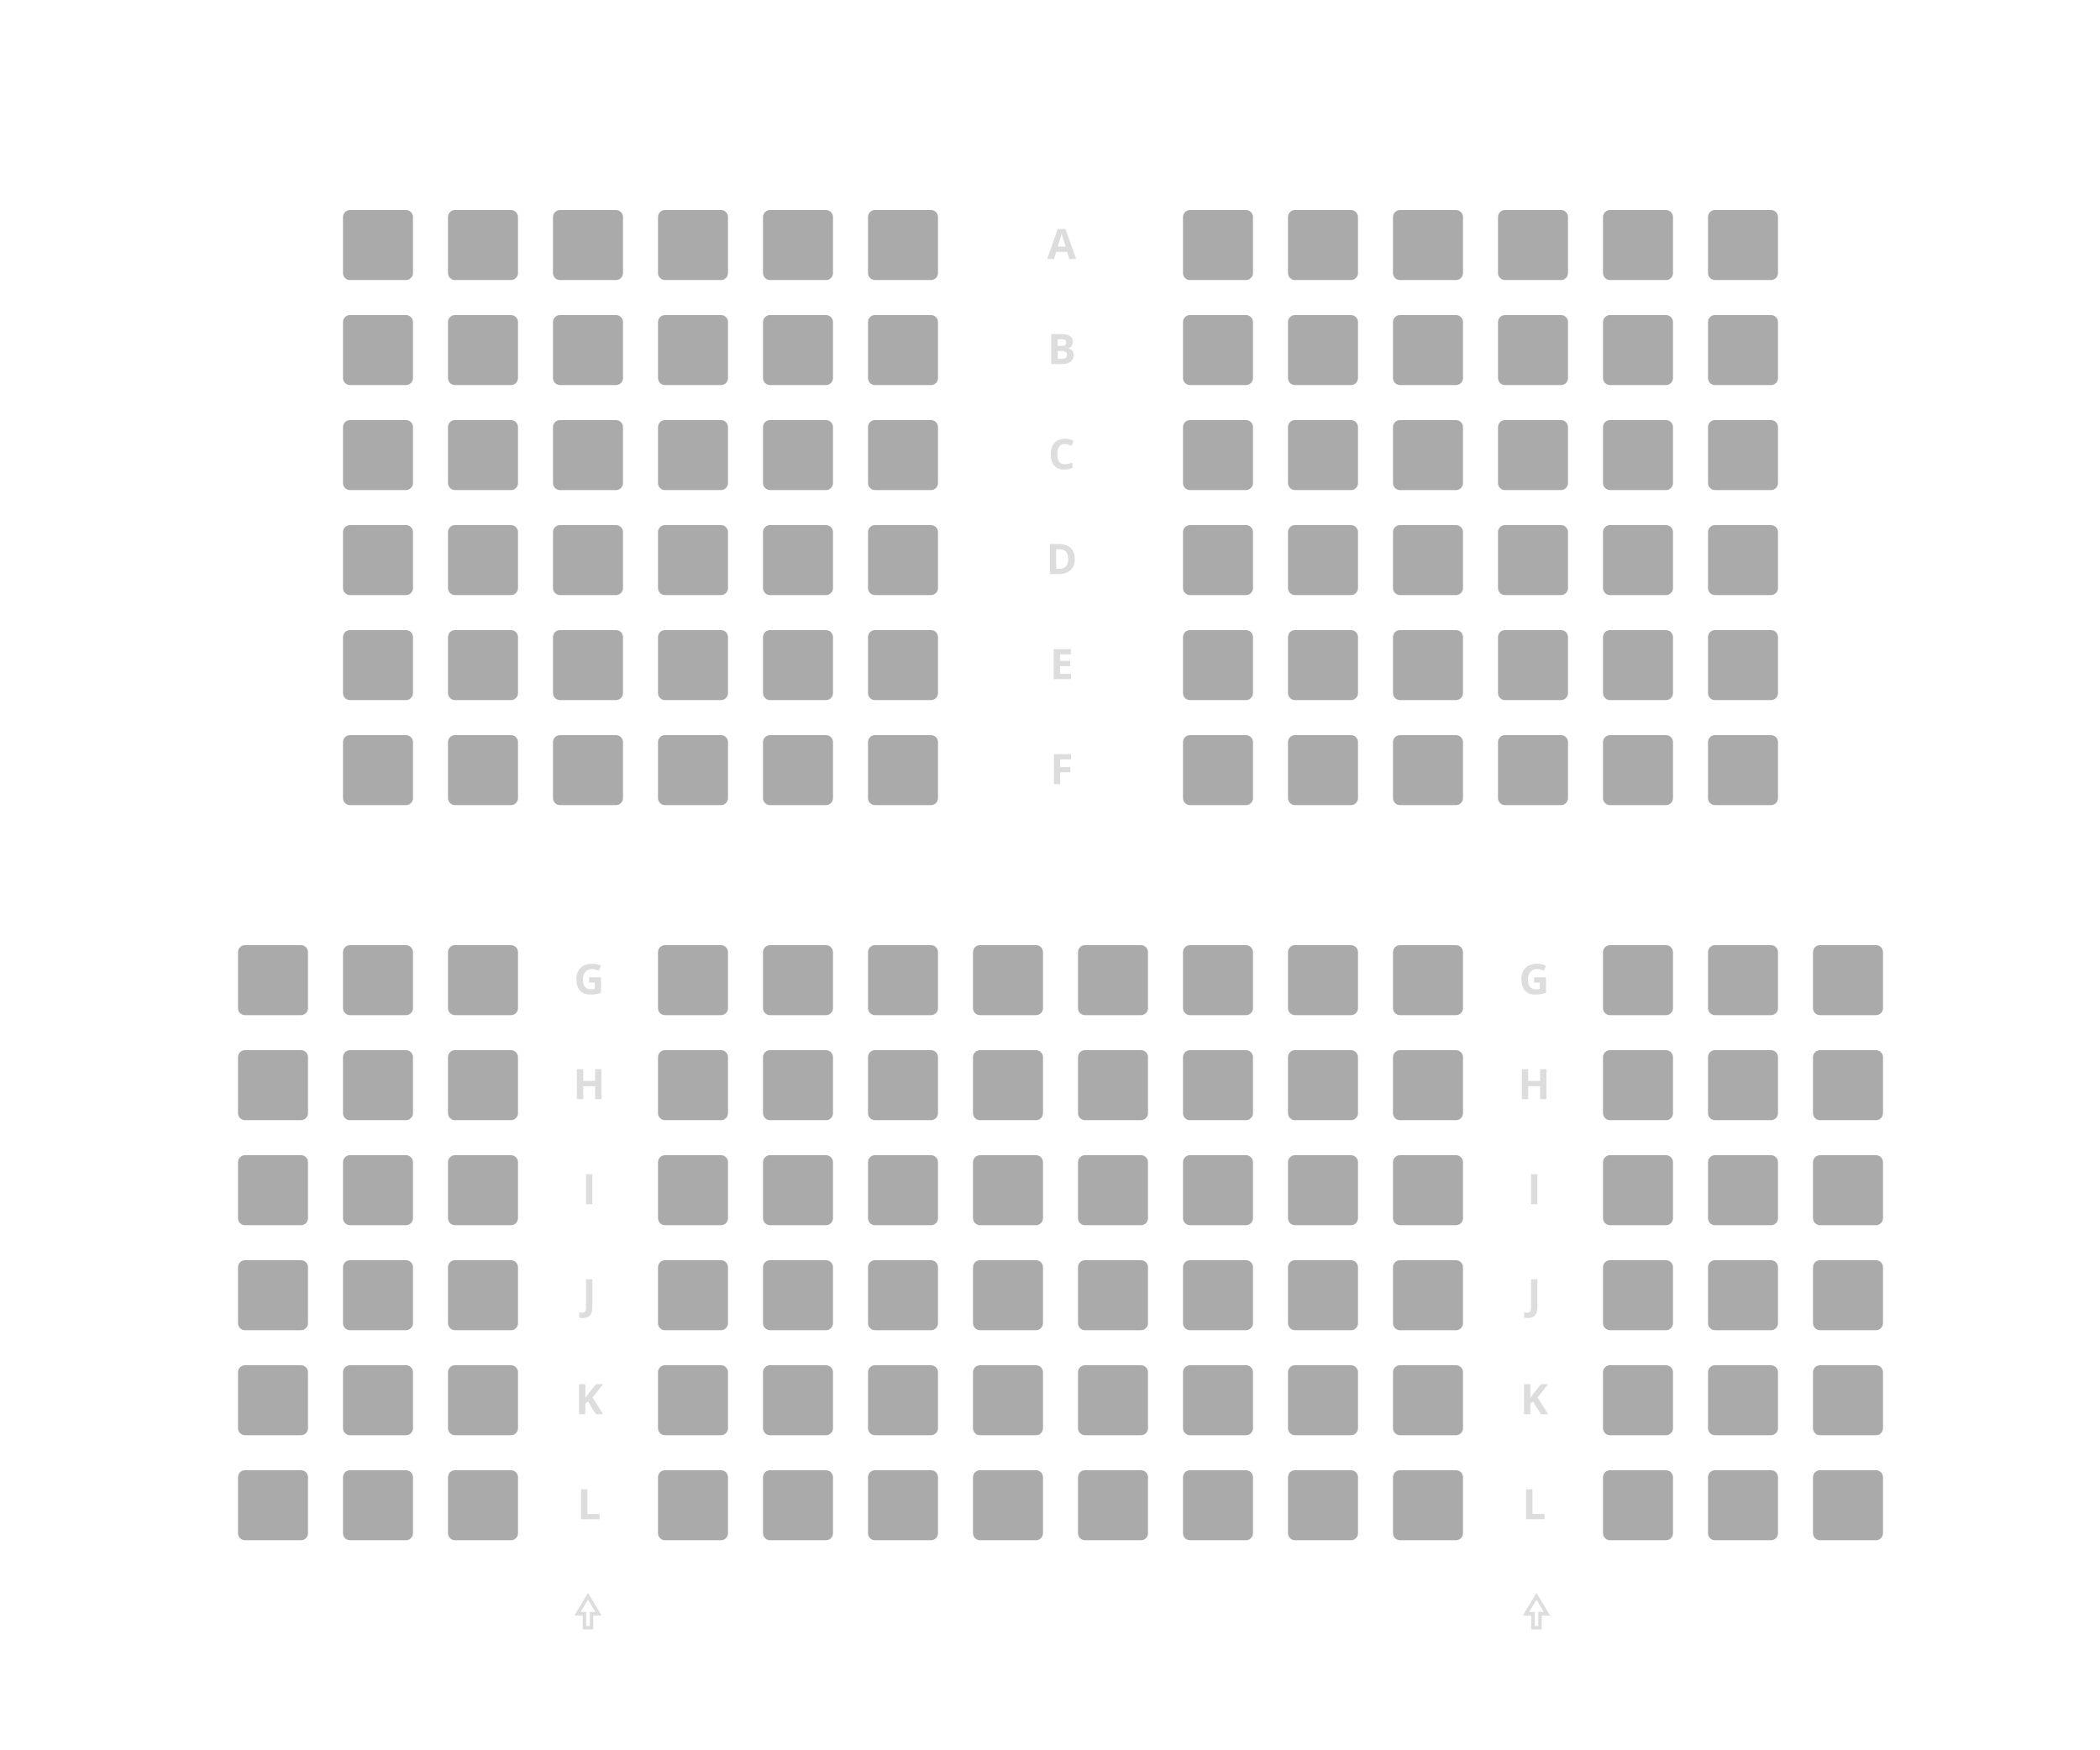 <?xml version="1.0" encoding="utf-8"?>
<svg version="1.1" id="booking-example" xmlns="http://www.w3.org/2000/svg" xmlns:xlink="http://www.w3.org/1999/xlink" x="0px" y="0px"
	 width="600px" height="500px" viewBox="0 0 600 500" enable-background="new 0 0 600 500" xml:space="preserve">
<g id="landmarks-seats">
	<g id="a1">
		<path fill="#AAAAAA" d="M116,80h-16c-1.1,0-2-0.9-2-2V62c0-1.1,0.9-2,2-2h16c1.1,0,2,0.9,2,2v16C118,79.1,117.1,80,116,80z"/>
	</g>
	<g id="a2">
		<path fill="#AAAAAA" d="M146,80h-16c-1.1,0-2-0.9-2-2V62c0-1.1,0.9-2,2-2h16c1.1,0,2,0.9,2,2v16C148,79.1,147.1,80,146,80z"/>
	</g>
	<g id="a3">
		<path fill="#AAAAAA" d="M176,80h-16c-1.1,0-2-0.9-2-2V62c0-1.1,0.9-2,2-2h16c1.1,0,2,0.9,2,2v16C178,79.1,177.1,80,176,80z"/>
	</g>
	<g id="a4">
		<path fill="#AAAAAA" d="M206,80h-16c-1.1,0-2-0.9-2-2V62c0-1.1,0.9-2,2-2h16c1.1,0,2,0.9,2,2v16C208,79.1,207.1,80,206,80z"/>
	</g>
	<g id="a5">
		<path fill="#AAAAAA" d="M236,80h-16c-1.1,0-2-0.9-2-2V62c0-1.1,0.9-2,2-2h16c1.1,0,2,0.9,2,2v16C238,79.1,237.1,80,236,80z"/>
	</g>
	<g id="a6">
		<path fill="#AAAAAA" d="M266,80h-16c-1.1,0-2-0.9-2-2V62c0-1.1,0.9-2,2-2h16c1.1,0,2,0.9,2,2v16C268,79.1,267.1,80,266,80z"/>
	</g>
	<g id="a7">
		<path fill="#AAAAAA" d="M356,80h-16c-1.1,0-2-0.9-2-2V62c0-1.1,0.9-2,2-2h16c1.1,0,2,0.9,2,2v16C358,79.1,357.1,80,356,80z"/>
	</g>
	<g id="a8">
		<path fill="#AAAAAA" d="M386,80h-16c-1.1,0-2-0.9-2-2V62c0-1.1,0.9-2,2-2h16c1.1,0,2,0.9,2,2v16C388,79.1,387.1,80,386,80z"/>
	</g>
	<g id="a9">
		<path fill="#AAAAAA" d="M416,80h-16c-1.1,0-2-0.9-2-2V62c0-1.1,0.9-2,2-2h16c1.1,0,2,0.9,2,2v16C418,79.1,417.1,80,416,80z"/>
	</g>
	<g id="a10">
		<path fill="#AAAAAA" d="M446,80h-16c-1.1,0-2-0.9-2-2V62c0-1.1,0.9-2,2-2h16c1.1,0,2,0.9,2,2v16C448,79.1,447.1,80,446,80z"/>
	</g>
	<g id="a11">
		<path fill="#AAAAAA" d="M476,80h-16c-1.1,0-2-0.9-2-2V62c0-1.1,0.9-2,2-2h16c1.1,0,2,0.9,2,2v16C478,79.1,477.1,80,476,80z"/>
	</g>
	<g id="a12">
		<path fill="#AAAAAA" d="M506,80h-16c-1.1,0-2-0.9-2-2V62c0-1.1,0.9-2,2-2h16c1.1,0,2,0.9,2,2v16C508,79.1,507.1,80,506,80z"/>
	</g>
	<g id="b1">
		<path fill="#AAAAAA" d="M116,110h-16c-1.1,0-2-0.9-2-2V92c0-1.1,0.9-2,2-2h16c1.1,0,2,0.9,2,2v16C118,109.1,117.1,110,116,110z"/>
	</g>
	<g id="b2">
		<path fill="#AAAAAA" d="M146,110h-16c-1.1,0-2-0.9-2-2V92c0-1.1,0.9-2,2-2h16c1.1,0,2,0.9,2,2v16C148,109.1,147.1,110,146,110z"/>
	</g>
	<g id="b3">
		<path fill="#AAAAAA" d="M176,110h-16c-1.1,0-2-0.9-2-2V92c0-1.1,0.9-2,2-2h16c1.1,0,2,0.9,2,2v16C178,109.1,177.1,110,176,110z"/>
	</g>
	<g id="b4">
		<path fill="#AAAAAA" d="M206,110h-16c-1.1,0-2-0.9-2-2V92c0-1.1,0.9-2,2-2h16c1.1,0,2,0.9,2,2v16C208,109.1,207.1,110,206,110z"/>
	</g>
	<g id="b5">
		<path fill="#AAAAAA" d="M236,110h-16c-1.1,0-2-0.9-2-2V92c0-1.1,0.9-2,2-2h16c1.1,0,2,0.9,2,2v16C238,109.1,237.1,110,236,110z"/>
	</g>
	<g id="b6">
		<path fill="#AAAAAA" d="M266,110h-16c-1.1,0-2-0.9-2-2V92c0-1.1,0.9-2,2-2h16c1.1,0,2,0.9,2,2v16C268,109.1,267.1,110,266,110z"/>
	</g>
	<g id="b7">
		<path fill="#AAAAAA" d="M356,110h-16c-1.1,0-2-0.9-2-2V92c0-1.1,0.9-2,2-2h16c1.1,0,2,0.9,2,2v16C358,109.1,357.1,110,356,110z"/>
	</g>
	<g id="b8">
		<path fill="#AAAAAA" d="M386,110h-16c-1.1,0-2-0.9-2-2V92c0-1.1,0.9-2,2-2h16c1.1,0,2,0.9,2,2v16C388,109.1,387.1,110,386,110z"/>
	</g>
	<g id="b9">
		<path fill="#AAAAAA" d="M416,110h-16c-1.1,0-2-0.9-2-2V92c0-1.1,0.9-2,2-2h16c1.1,0,2,0.9,2,2v16C418,109.1,417.1,110,416,110z"/>
	</g>
	<g id="b10">
		<path fill="#AAAAAA" d="M446,110h-16c-1.1,0-2-0.9-2-2V92c0-1.1,0.9-2,2-2h16c1.1,0,2,0.9,2,2v16C448,109.1,447.1,110,446,110z"/>
	</g>
	<g id="b11">
		<path fill="#AAAAAA" d="M476,110h-16c-1.1,0-2-0.9-2-2V92c0-1.1,0.9-2,2-2h16c1.1,0,2,0.9,2,2v16C478,109.1,477.1,110,476,110z"/>
	</g>
	<g id="b12">
		<path fill="#AAAAAA" d="M506,110h-16c-1.1,0-2-0.9-2-2V92c0-1.1,0.9-2,2-2h16c1.1,0,2,0.9,2,2v16C508,109.1,507.1,110,506,110z"/>
	</g>
	<g id="c1">
		<path fill="#AAAAAA" d="M116,140h-16c-1.1,0-2-0.9-2-2v-16c0-1.1,0.9-2,2-2h16c1.1,0,2,0.9,2,2v16C118,139.1,117.1,140,116,140z"
			/>
	</g>
	<g id="c2">
		<path fill="#AAAAAA" d="M146,140h-16c-1.1,0-2-0.9-2-2v-16c0-1.1,0.9-2,2-2h16c1.1,0,2,0.9,2,2v16C148,139.1,147.1,140,146,140z"
			/>
	</g>
	<g id="c3">
		<path fill="#AAAAAA" d="M176,140h-16c-1.1,0-2-0.9-2-2v-16c0-1.1,0.9-2,2-2h16c1.1,0,2,0.9,2,2v16C178,139.1,177.1,140,176,140z"
			/>
	</g>
	<g id="c4">
		<path fill="#AAAAAA" d="M206,140h-16c-1.1,0-2-0.9-2-2v-16c0-1.1,0.9-2,2-2h16c1.1,0,2,0.9,2,2v16C208,139.1,207.1,140,206,140z"
			/>
	</g>
	<g id="c5">
		<path fill="#AAAAAA" d="M236,140h-16c-1.1,0-2-0.9-2-2v-16c0-1.1,0.9-2,2-2h16c1.1,0,2,0.9,2,2v16C238,139.1,237.1,140,236,140z"
			/>
	</g>
	<g id="c6">
		<path fill="#AAAAAA" d="M266,140h-16c-1.1,0-2-0.9-2-2v-16c0-1.1,0.9-2,2-2h16c1.1,0,2,0.9,2,2v16C268,139.1,267.1,140,266,140z"
			/>
	</g>
	<g id="c7">
		<path fill="#AAAAAA" d="M356,140h-16c-1.1,0-2-0.9-2-2v-16c0-1.1,0.9-2,2-2h16c1.1,0,2,0.9,2,2v16C358,139.1,357.1,140,356,140z"
			/>
	</g>
	<g id="c8">
		<path fill="#AAAAAA" d="M386,140h-16c-1.1,0-2-0.9-2-2v-16c0-1.1,0.9-2,2-2h16c1.1,0,2,0.9,2,2v16C388,139.1,387.1,140,386,140z"
			/>
	</g>
	<g id="c9">
		<path fill="#AAAAAA" d="M416,140h-16c-1.1,0-2-0.9-2-2v-16c0-1.1,0.9-2,2-2h16c1.1,0,2,0.9,2,2v16C418,139.1,417.1,140,416,140z"
			/>
	</g>
	<g id="c10">
		<path fill="#AAAAAA" d="M446,140h-16c-1.1,0-2-0.9-2-2v-16c0-1.1,0.9-2,2-2h16c1.1,0,2,0.9,2,2v16C448,139.1,447.1,140,446,140z"
			/>
	</g>
	<g id="c11">
		<path fill="#AAAAAA" d="M476,140h-16c-1.1,0-2-0.9-2-2v-16c0-1.1,0.9-2,2-2h16c1.1,0,2,0.9,2,2v16C478,139.1,477.1,140,476,140z"
			/>
	</g>
	<g id="c12">
		<path fill="#AAAAAA" d="M506,140h-16c-1.1,0-2-0.9-2-2v-16c0-1.1,0.9-2,2-2h16c1.1,0,2,0.9,2,2v16C508,139.1,507.1,140,506,140z"
			/>
	</g>
	<g id="d1">
		<path fill="#AAAAAA" d="M116,170h-16c-1.1,0-2-0.9-2-2v-16c0-1.1,0.9-2,2-2h16c1.1,0,2,0.9,2,2v16C118,169.1,117.1,170,116,170z"
			/>
	</g>
	<g id="d2">
		<path fill="#AAAAAA" d="M146,170h-16c-1.1,0-2-0.9-2-2v-16c0-1.1,0.9-2,2-2h16c1.1,0,2,0.9,2,2v16C148,169.1,147.1,170,146,170z"
			/>
	</g>
	<g id="d3">
		<path fill="#AAAAAA" d="M176,170h-16c-1.1,0-2-0.9-2-2v-16c0-1.1,0.9-2,2-2h16c1.1,0,2,0.9,2,2v16C178,169.1,177.1,170,176,170z"
			/>
	</g>
	<g id="d4">
		<path fill="#AAAAAA" d="M206,170h-16c-1.1,0-2-0.9-2-2v-16c0-1.1,0.9-2,2-2h16c1.1,0,2,0.9,2,2v16C208,169.1,207.1,170,206,170z"
			/>
	</g>
	<g id="d5">
		<path fill="#AAAAAA" d="M236,170h-16c-1.1,0-2-0.9-2-2v-16c0-1.1,0.9-2,2-2h16c1.1,0,2,0.9,2,2v16C238,169.1,237.1,170,236,170z"
			/>
	</g>
	<g id="d6">
		<path fill="#AAAAAA" d="M266,170h-16c-1.1,0-2-0.9-2-2v-16c0-1.1,0.9-2,2-2h16c1.1,0,2,0.9,2,2v16C268,169.1,267.1,170,266,170z"
			/>
	</g>
	<g id="d7">
		<path fill="#AAAAAA" d="M356,170h-16c-1.1,0-2-0.9-2-2v-16c0-1.1,0.9-2,2-2h16c1.1,0,2,0.9,2,2v16C358,169.1,357.1,170,356,170z"
			/>
	</g>
	<g id="d8">
		<path fill="#AAAAAA" d="M386,170h-16c-1.1,0-2-0.9-2-2v-16c0-1.1,0.9-2,2-2h16c1.1,0,2,0.9,2,2v16C388,169.1,387.1,170,386,170z"
			/>
	</g>
	<g id="d9">
		<path fill="#AAAAAA" d="M416,170h-16c-1.1,0-2-0.9-2-2v-16c0-1.1,0.9-2,2-2h16c1.1,0,2,0.9,2,2v16C418,169.1,417.1,170,416,170z"
			/>
	</g>
	<g id="d10">
		<path fill="#AAAAAA" d="M446,170h-16c-1.1,0-2-0.9-2-2v-16c0-1.1,0.9-2,2-2h16c1.1,0,2,0.9,2,2v16C448,169.1,447.1,170,446,170z"
			/>
	</g>
	<g id="d11">
		<path fill="#AAAAAA" d="M476,170h-16c-1.1,0-2-0.9-2-2v-16c0-1.1,0.9-2,2-2h16c1.1,0,2,0.9,2,2v16C478,169.1,477.1,170,476,170z"
			/>
	</g>
	<g id="d12">
		<path fill="#AAAAAA" d="M506,170h-16c-1.1,0-2-0.9-2-2v-16c0-1.1,0.9-2,2-2h16c1.1,0,2,0.9,2,2v16C508,169.1,507.1,170,506,170z"
			/>
	</g>
	<g id="e1">
		<path fill="#AAAAAA" d="M116,200h-16c-1.1,0-2-0.9-2-2v-16c0-1.1,0.9-2,2-2h16c1.1,0,2,0.9,2,2v16C118,199.1,117.1,200,116,200z"
			/>
	</g>
	<g id="e2">
		<path fill="#AAAAAA" d="M146,200h-16c-1.1,0-2-0.9-2-2v-16c0-1.1,0.9-2,2-2h16c1.1,0,2,0.9,2,2v16C148,199.1,147.1,200,146,200z"
			/>
	</g>
	<g id="e3">
		<path fill="#AAAAAA" d="M176,200h-16c-1.1,0-2-0.9-2-2v-16c0-1.1,0.9-2,2-2h16c1.1,0,2,0.9,2,2v16C178,199.1,177.1,200,176,200z"
			/>
	</g>
	<g id="e4">
		<path fill="#AAAAAA" d="M206,200h-16c-1.1,0-2-0.9-2-2v-16c0-1.1,0.9-2,2-2h16c1.1,0,2,0.9,2,2v16C208,199.1,207.1,200,206,200z"
			/>
	</g>
	<g id="e5">
		<path fill="#AAAAAA" d="M236,200h-16c-1.1,0-2-0.9-2-2v-16c0-1.1,0.9-2,2-2h16c1.1,0,2,0.9,2,2v16C238,199.1,237.1,200,236,200z"
			/>
	</g>
	<g id="e6">
		<path fill="#AAAAAA" d="M266,200h-16c-1.1,0-2-0.9-2-2v-16c0-1.1,0.9-2,2-2h16c1.1,0,2,0.9,2,2v16C268,199.1,267.1,200,266,200z"
			/>
	</g>
	<g id="e7">
		<path fill="#AAAAAA" d="M356,200h-16c-1.1,0-2-0.9-2-2v-16c0-1.1,0.9-2,2-2h16c1.1,0,2,0.9,2,2v16C358,199.1,357.1,200,356,200z"
			/>
	</g>
	<g id="e8">
		<path fill="#AAAAAA" d="M386,200h-16c-1.1,0-2-0.9-2-2v-16c0-1.1,0.9-2,2-2h16c1.1,0,2,0.9,2,2v16C388,199.1,387.1,200,386,200z"
			/>
	</g>
	<g id="e9">
		<path fill="#AAAAAA" d="M416,200h-16c-1.1,0-2-0.9-2-2v-16c0-1.1,0.9-2,2-2h16c1.1,0,2,0.9,2,2v16C418,199.1,417.1,200,416,200z"
			/>
	</g>
	<g id="e10">
		<path fill="#AAAAAA" d="M446,200h-16c-1.1,0-2-0.9-2-2v-16c0-1.1,0.9-2,2-2h16c1.1,0,2,0.9,2,2v16C448,199.1,447.1,200,446,200z"
			/>
	</g>
	<g id="e11">
		<path fill="#AAAAAA" d="M476,200h-16c-1.1,0-2-0.9-2-2v-16c0-1.1,0.9-2,2-2h16c1.1,0,2,0.9,2,2v16C478,199.1,477.1,200,476,200z"
			/>
	</g>
	<g id="e12">
		<path fill="#AAAAAA" d="M506,200h-16c-1.1,0-2-0.9-2-2v-16c0-1.1,0.9-2,2-2h16c1.1,0,2,0.9,2,2v16C508,199.1,507.1,200,506,200z"
			/>
	</g>
	<g id="f1">
		<path fill="#AAAAAA" d="M116,230h-16c-1.1,0-2-0.9-2-2v-16c0-1.1,0.9-2,2-2h16c1.1,0,2,0.9,2,2v16C118,229.1,117.1,230,116,230z"
			/>
	</g>
	<g id="f2">
		<path fill="#AAAAAA" d="M146,230h-16c-1.1,0-2-0.9-2-2v-16c0-1.1,0.9-2,2-2h16c1.1,0,2,0.9,2,2v16C148,229.1,147.1,230,146,230z"
			/>
	</g>
	<g id="f3">
		<path fill="#AAAAAA" d="M176,230h-16c-1.1,0-2-0.9-2-2v-16c0-1.1,0.9-2,2-2h16c1.1,0,2,0.9,2,2v16C178,229.1,177.1,230,176,230z"
			/>
	</g>
	<g id="f4">
		<path fill="#AAAAAA" d="M206,230h-16c-1.1,0-2-0.9-2-2v-16c0-1.1,0.9-2,2-2h16c1.1,0,2,0.9,2,2v16C208,229.1,207.1,230,206,230z"
			/>
	</g>
	<g id="f5">
		<path fill="#AAAAAA" d="M236,230h-16c-1.1,0-2-0.9-2-2v-16c0-1.1,0.9-2,2-2h16c1.1,0,2,0.9,2,2v16C238,229.1,237.1,230,236,230z"
			/>
	</g>
	<g id="f6">
		<path fill="#AAAAAA" d="M266,230h-16c-1.1,0-2-0.9-2-2v-16c0-1.1,0.9-2,2-2h16c1.1,0,2,0.9,2,2v16C268,229.1,267.1,230,266,230z"
			/>
	</g>
	<g id="f7">
		<path fill="#AAAAAA" d="M356,230h-16c-1.1,0-2-0.9-2-2v-16c0-1.1,0.9-2,2-2h16c1.1,0,2,0.9,2,2v16C358,229.1,357.1,230,356,230z"
			/>
	</g>
	<g id="f8">
		<path fill="#AAAAAA" d="M386,230h-16c-1.1,0-2-0.9-2-2v-16c0-1.1,0.9-2,2-2h16c1.1,0,2,0.9,2,2v16C388,229.1,387.1,230,386,230z"
			/>
	</g>
	<g id="f9">
		<path fill="#AAAAAA" d="M416,230h-16c-1.1,0-2-0.9-2-2v-16c0-1.1,0.9-2,2-2h16c1.1,0,2,0.9,2,2v16C418,229.1,417.1,230,416,230z"
			/>
	</g>
	<g id="f10">
		<path fill="#AAAAAA" d="M446,230h-16c-1.1,0-2-0.9-2-2v-16c0-1.1,0.9-2,2-2h16c1.1,0,2,0.9,2,2v16C448,229.1,447.1,230,446,230z"
			/>
	</g>
	<g id="f11">
		<path fill="#AAAAAA" d="M476,230h-16c-1.1,0-2-0.9-2-2v-16c0-1.1,0.9-2,2-2h16c1.1,0,2,0.9,2,2v16C478,229.1,477.1,230,476,230z"
			/>
	</g>
	<g id="f12">
		<path fill="#AAAAAA" d="M506,230h-16c-1.1,0-2-0.9-2-2v-16c0-1.1,0.9-2,2-2h16c1.1,0,2,0.9,2,2v16C508,229.1,507.1,230,506,230z"
			/>
	</g>
	<g id="g1">
		<path fill="#AAAAAA" d="M86,290H70c-1.1,0-2-0.9-2-2v-16c0-1.1,0.9-2,2-2h16c1.1,0,2,0.9,2,2v16C88,289.1,87.1,290,86,290z"/>
	</g>
	<g id="g2">
		<path fill="#AAAAAA" d="M116,290h-16c-1.1,0-2-0.9-2-2v-16c0-1.1,0.9-2,2-2h16c1.1,0,2,0.9,2,2v16C118,289.1,117.1,290,116,290z"
			/>
	</g>
	<g id="g3">
		<path fill="#AAAAAA" d="M146,290h-16c-1.1,0-2-0.9-2-2v-16c0-1.1,0.9-2,2-2h16c1.1,0,2,0.9,2,2v16C148,289.1,147.1,290,146,290z"
			/>
	</g>
	<g id="g4">
		<path fill="#AAAAAA" d="M206,290h-16c-1.1,0-2-0.9-2-2v-16c0-1.1,0.9-2,2-2h16c1.1,0,2,0.9,2,2v16C208,289.1,207.1,290,206,290z"
			/>
	</g>
	<g id="g5">
		<path fill="#AAAAAA" d="M236,290h-16c-1.1,0-2-0.9-2-2v-16c0-1.1,0.9-2,2-2h16c1.1,0,2,0.9,2,2v16C238,289.1,237.1,290,236,290z"
			/>
	</g>
	<g id="g6">
		<path fill="#AAAAAA" d="M266,290h-16c-1.1,0-2-0.9-2-2v-16c0-1.1,0.9-2,2-2h16c1.1,0,2,0.9,2,2v16C268,289.1,267.1,290,266,290z"
			/>
	</g>
	<g id="g7">
		<path fill="#AAAAAA" d="M296,290h-16c-1.1,0-2-0.9-2-2v-16c0-1.1,0.9-2,2-2h16c1.1,0,2,0.9,2,2v16C298,289.1,297.1,290,296,290z"
			/>
	</g>
	<g id="g8">
		<path fill="#AAAAAA" d="M326,290h-16c-1.1,0-2-0.9-2-2v-16c0-1.1,0.9-2,2-2h16c1.1,0,2,0.9,2,2v16C328,289.1,327.1,290,326,290z"
			/>
	</g>
	<g id="g9">
		<path fill="#AAAAAA" d="M356,290h-16c-1.1,0-2-0.9-2-2v-16c0-1.1,0.9-2,2-2h16c1.1,0,2,0.9,2,2v16C358,289.1,357.1,290,356,290z"
			/>
	</g>
	<g id="g10">
		<path fill="#AAAAAA" d="M386,290h-16c-1.1,0-2-0.9-2-2v-16c0-1.1,0.9-2,2-2h16c1.1,0,2,0.9,2,2v16C388,289.1,387.1,290,386,290z"
			/>
	</g>
	<g id="g11">
		<path fill="#AAAAAA" d="M416,290h-16c-1.1,0-2-0.9-2-2v-16c0-1.1,0.9-2,2-2h16c1.1,0,2,0.9,2,2v16C418,289.1,417.1,290,416,290z"
			/>
	</g>
	<g id="g12">
		<path fill="#AAAAAA" d="M476,290h-16c-1.1,0-2-0.9-2-2v-16c0-1.1,0.9-2,2-2h16c1.1,0,2,0.9,2,2v16C478,289.1,477.1,290,476,290z"
			/>
	</g>
	<g id="g13">
		<path fill="#AAAAAA" d="M506,290h-16c-1.1,0-2-0.9-2-2v-16c0-1.1,0.9-2,2-2h16c1.1,0,2,0.9,2,2v16C508,289.1,507.1,290,506,290z"
			/>
	</g>
	<g id="g14">
		<path fill="#AAAAAA" d="M536,290h-16c-1.1,0-2-0.9-2-2v-16c0-1.1,0.9-2,2-2h16c1.1,0,2,0.9,2,2v16C538,289.1,537.1,290,536,290z"
			/>
	</g>
	<g id="h1">
		<path fill="#AAAAAA" d="M86,320H70c-1.1,0-2-0.9-2-2v-16c0-1.1,0.9-2,2-2h16c1.1,0,2,0.9,2,2v16C88,319.1,87.1,320,86,320z"/>
	</g>
	<g id="h2">
		<path fill="#AAAAAA" d="M116,320h-16c-1.1,0-2-0.9-2-2v-16c0-1.1,0.9-2,2-2h16c1.1,0,2,0.9,2,2v16C118,319.1,117.1,320,116,320z"
			/>
	</g>
	<g id="h3">
		<path fill="#AAAAAA" d="M146,320h-16c-1.1,0-2-0.9-2-2v-16c0-1.1,0.9-2,2-2h16c1.1,0,2,0.9,2,2v16C148,319.1,147.1,320,146,320z"
			/>
	</g>
	<g id="h4">
		<path fill="#AAAAAA" d="M206,320h-16c-1.1,0-2-0.9-2-2v-16c0-1.1,0.9-2,2-2h16c1.1,0,2,0.9,2,2v16C208,319.1,207.1,320,206,320z"
			/>
	</g>
	<g id="h5">
		<path fill="#AAAAAA" d="M236,320h-16c-1.1,0-2-0.9-2-2v-16c0-1.1,0.9-2,2-2h16c1.1,0,2,0.9,2,2v16C238,319.1,237.1,320,236,320z"
			/>
	</g>
	<g id="h6">
		<path fill="#AAAAAA" d="M266,320h-16c-1.1,0-2-0.9-2-2v-16c0-1.1,0.9-2,2-2h16c1.1,0,2,0.9,2,2v16C268,319.1,267.1,320,266,320z"
			/>
	</g>
	<g id="h7">
		<path fill="#AAAAAA" d="M296,320h-16c-1.1,0-2-0.9-2-2v-16c0-1.1,0.9-2,2-2h16c1.1,0,2,0.9,2,2v16C298,319.1,297.1,320,296,320z"
			/>
	</g>
	<g id="h8">
		<path fill="#AAAAAA" d="M326,320h-16c-1.1,0-2-0.9-2-2v-16c0-1.1,0.9-2,2-2h16c1.1,0,2,0.9,2,2v16C328,319.1,327.1,320,326,320z"
			/>
	</g>
	<g id="h9">
		<path fill="#AAAAAA" d="M356,320h-16c-1.1,0-2-0.9-2-2v-16c0-1.1,0.9-2,2-2h16c1.1,0,2,0.9,2,2v16C358,319.1,357.1,320,356,320z"
			/>
	</g>
	<g id="h10">
		<path fill="#AAAAAA" d="M386,320h-16c-1.1,0-2-0.9-2-2v-16c0-1.1,0.9-2,2-2h16c1.1,0,2,0.9,2,2v16C388,319.1,387.1,320,386,320z"
			/>
	</g>
	<g id="h11">
		<path fill="#AAAAAA" d="M416,320h-16c-1.1,0-2-0.9-2-2v-16c0-1.1,0.9-2,2-2h16c1.1,0,2,0.9,2,2v16C418,319.1,417.1,320,416,320z"
			/>
	</g>
	<g id="h12">
		<path fill="#AAAAAA" d="M476,320h-16c-1.1,0-2-0.9-2-2v-16c0-1.1,0.9-2,2-2h16c1.1,0,2,0.9,2,2v16C478,319.1,477.1,320,476,320z"
			/>
	</g>
	<g id="h13">
		<path fill="#AAAAAA" d="M506,320h-16c-1.1,0-2-0.9-2-2v-16c0-1.1,0.9-2,2-2h16c1.1,0,2,0.9,2,2v16C508,319.1,507.1,320,506,320z"
			/>
	</g>
	<g id="h14">
		<path fill="#AAAAAA" d="M536,320h-16c-1.1,0-2-0.9-2-2v-16c0-1.1,0.9-2,2-2h16c1.1,0,2,0.9,2,2v16C538,319.1,537.1,320,536,320z"
			/>
	</g>
	<g id="i1">
		<path fill="#AAAAAA" d="M86,350H70c-1.1,0-2-0.9-2-2v-16c0-1.1,0.9-2,2-2h16c1.1,0,2,0.9,2,2v16C88,349.1,87.1,350,86,350z"/>
	</g>
	<g id="i2">
		<path fill="#AAAAAA" d="M116,350h-16c-1.1,0-2-0.9-2-2v-16c0-1.1,0.9-2,2-2h16c1.1,0,2,0.9,2,2v16C118,349.1,117.1,350,116,350z"
			/>
	</g>
	<g id="i3">
		<path fill="#AAAAAA" d="M146,350h-16c-1.1,0-2-0.9-2-2v-16c0-1.1,0.9-2,2-2h16c1.1,0,2,0.9,2,2v16C148,349.1,147.1,350,146,350z"
			/>
	</g>
	<g id="i4">
		<path fill="#AAAAAA" d="M206,350h-16c-1.1,0-2-0.9-2-2v-16c0-1.1,0.9-2,2-2h16c1.1,0,2,0.9,2,2v16C208,349.1,207.1,350,206,350z"
			/>
	</g>
	<g id="i5">
		<path fill="#AAAAAA" d="M236,350h-16c-1.1,0-2-0.9-2-2v-16c0-1.1,0.9-2,2-2h16c1.1,0,2,0.9,2,2v16C238,349.1,237.1,350,236,350z"
			/>
	</g>
	<g id="i6">
		<path fill="#AAAAAA" d="M266,350h-16c-1.1,0-2-0.9-2-2v-16c0-1.1,0.9-2,2-2h16c1.1,0,2,0.9,2,2v16C268,349.1,267.1,350,266,350z"
			/>
	</g>
	<g id="i7">
		<path fill="#AAAAAA" d="M296,350h-16c-1.1,0-2-0.9-2-2v-16c0-1.1,0.9-2,2-2h16c1.1,0,2,0.9,2,2v16C298,349.1,297.1,350,296,350z"
			/>
	</g>
	<g id="i8">
		<path fill="#AAAAAA" d="M326,350h-16c-1.1,0-2-0.9-2-2v-16c0-1.1,0.9-2,2-2h16c1.1,0,2,0.9,2,2v16C328,349.1,327.1,350,326,350z"
			/>
	</g>
	<g id="i9">
		<path fill="#AAAAAA" d="M356,350h-16c-1.1,0-2-0.9-2-2v-16c0-1.1,0.9-2,2-2h16c1.1,0,2,0.9,2,2v16C358,349.1,357.1,350,356,350z"
			/>
	</g>
	<g id="i10">
		<path fill="#AAAAAA" d="M386,350h-16c-1.1,0-2-0.9-2-2v-16c0-1.1,0.9-2,2-2h16c1.1,0,2,0.9,2,2v16C388,349.1,387.1,350,386,350z"
			/>
	</g>
	<g id="i11">
		<path fill="#AAAAAA" d="M416,350h-16c-1.1,0-2-0.9-2-2v-16c0-1.1,0.9-2,2-2h16c1.1,0,2,0.9,2,2v16C418,349.1,417.1,350,416,350z"
			/>
	</g>
	<g id="i12">
		<path fill="#AAAAAA" d="M476,350h-16c-1.1,0-2-0.9-2-2v-16c0-1.1,0.9-2,2-2h16c1.1,0,2,0.9,2,2v16C478,349.1,477.1,350,476,350z"
			/>
	</g>
	<g id="i13">
		<path fill="#AAAAAA" d="M506,350h-16c-1.1,0-2-0.9-2-2v-16c0-1.1,0.9-2,2-2h16c1.1,0,2,0.9,2,2v16C508,349.1,507.1,350,506,350z"
			/>
	</g>
	<g id="i14">
		<path fill="#AAAAAA" d="M536,350h-16c-1.1,0-2-0.9-2-2v-16c0-1.1,0.9-2,2-2h16c1.1,0,2,0.9,2,2v16C538,349.1,537.1,350,536,350z"
			/>
	</g>
	<g id="j1">
		<path fill="#AAAAAA" d="M86,380H70c-1.1,0-2-0.9-2-2v-16c0-1.1,0.9-2,2-2h16c1.1,0,2,0.9,2,2v16C88,379.1,87.1,380,86,380z"/>
	</g>
	<g id="j2">
		<path fill="#AAAAAA" d="M116,380h-16c-1.1,0-2-0.9-2-2v-16c0-1.1,0.9-2,2-2h16c1.1,0,2,0.9,2,2v16C118,379.1,117.1,380,116,380z"
			/>
	</g>
	<g id="j3">
		<path fill="#AAAAAA" d="M146,380h-16c-1.1,0-2-0.9-2-2v-16c0-1.1,0.9-2,2-2h16c1.1,0,2,0.9,2,2v16C148,379.1,147.1,380,146,380z"
			/>
	</g>
	<g id="j4">
		<path fill="#AAAAAA" d="M206,380h-16c-1.1,0-2-0.9-2-2v-16c0-1.1,0.9-2,2-2h16c1.1,0,2,0.9,2,2v16C208,379.1,207.1,380,206,380z"
			/>
	</g>
	<g id="j5">
		<path fill="#AAAAAA" d="M236,380h-16c-1.1,0-2-0.9-2-2v-16c0-1.1,0.9-2,2-2h16c1.1,0,2,0.9,2,2v16C238,379.1,237.1,380,236,380z"
			/>
	</g>
	<g id="j6">
		<path fill="#AAAAAA" d="M266,380h-16c-1.1,0-2-0.9-2-2v-16c0-1.1,0.9-2,2-2h16c1.1,0,2,0.9,2,2v16C268,379.1,267.1,380,266,380z"
			/>
	</g>
	<g id="j7">
		<path fill="#AAAAAA" d="M296,380h-16c-1.1,0-2-0.9-2-2v-16c0-1.1,0.9-2,2-2h16c1.1,0,2,0.9,2,2v16C298,379.1,297.1,380,296,380z"
			/>
	</g>
	<g id="j8">
		<path fill="#AAAAAA" d="M326,380h-16c-1.1,0-2-0.9-2-2v-16c0-1.1,0.9-2,2-2h16c1.1,0,2,0.9,2,2v16C328,379.1,327.1,380,326,380z"
			/>
	</g>
	<g id="j9">
		<path fill="#AAAAAA" d="M356,380h-16c-1.1,0-2-0.9-2-2v-16c0-1.1,0.9-2,2-2h16c1.1,0,2,0.9,2,2v16C358,379.1,357.1,380,356,380z"
			/>
	</g>
	<g id="j10">
		<path fill="#AAAAAA" d="M386,380h-16c-1.1,0-2-0.9-2-2v-16c0-1.1,0.9-2,2-2h16c1.1,0,2,0.9,2,2v16C388,379.1,387.1,380,386,380z"
			/>
	</g>
	<g id="j11">
		<path fill="#AAAAAA" d="M416,380h-16c-1.1,0-2-0.9-2-2v-16c0-1.1,0.9-2,2-2h16c1.1,0,2,0.9,2,2v16C418,379.1,417.1,380,416,380z"
			/>
	</g>
	<g id="j12">
		<path fill="#AAAAAA" d="M476,380h-16c-1.1,0-2-0.9-2-2v-16c0-1.1,0.9-2,2-2h16c1.1,0,2,0.9,2,2v16C478,379.1,477.1,380,476,380z"
			/>
	</g>
	<g id="j13">
		<path fill="#AAAAAA" d="M506,380h-16c-1.1,0-2-0.9-2-2v-16c0-1.1,0.9-2,2-2h16c1.1,0,2,0.9,2,2v16C508,379.1,507.1,380,506,380z"
			/>
	</g>
	<g id="j14">
		<path fill="#AAAAAA" d="M536,380h-16c-1.1,0-2-0.9-2-2v-16c0-1.1,0.9-2,2-2h16c1.1,0,2,0.9,2,2v16C538,379.1,537.1,380,536,380z"
			/>
	</g>
	<g id="k1">
		<path fill="#AAAAAA" d="M86,410H70c-1.1,0-2-0.9-2-2v-16c0-1.1,0.9-2,2-2h16c1.1,0,2,0.9,2,2v16C88,409.1,87.1,410,86,410z"/>
	</g>
	<g id="k2">
		<path fill="#AAAAAA" d="M116,410h-16c-1.1,0-2-0.9-2-2v-16c0-1.1,0.9-2,2-2h16c1.1,0,2,0.9,2,2v16C118,409.1,117.1,410,116,410z"
			/>
	</g>
	<g id="k3">
		<path fill="#AAAAAA" d="M146,410h-16c-1.1,0-2-0.9-2-2v-16c0-1.1,0.9-2,2-2h16c1.1,0,2,0.9,2,2v16C148,409.1,147.1,410,146,410z"
			/>
	</g>
	<g id="k4">
		<path fill="#AAAAAA" d="M206,410h-16c-1.1,0-2-0.9-2-2v-16c0-1.1,0.9-2,2-2h16c1.1,0,2,0.9,2,2v16C208,409.1,207.1,410,206,410z"
			/>
	</g>
	<g id="k5">
		<path fill="#AAAAAA" d="M236,410h-16c-1.1,0-2-0.9-2-2v-16c0-1.1,0.9-2,2-2h16c1.1,0,2,0.9,2,2v16C238,409.1,237.1,410,236,410z"
			/>
	</g>
	<g id="k6">
		<path fill="#AAAAAA" d="M266,410h-16c-1.1,0-2-0.9-2-2v-16c0-1.1,0.9-2,2-2h16c1.1,0,2,0.9,2,2v16C268,409.1,267.1,410,266,410z"
			/>
	</g>
	<g id="k7">
		<path fill="#AAAAAA" d="M296,410h-16c-1.1,0-2-0.9-2-2v-16c0-1.1,0.9-2,2-2h16c1.1,0,2,0.9,2,2v16C298,409.1,297.1,410,296,410z"
			/>
	</g>
	<g id="k8">
		<path fill="#AAAAAA" d="M326,410h-16c-1.1,0-2-0.9-2-2v-16c0-1.1,0.9-2,2-2h16c1.1,0,2,0.9,2,2v16C328,409.1,327.1,410,326,410z"
			/>
	</g>
	<g id="k9">
		<path fill="#AAAAAA" d="M356,410h-16c-1.1,0-2-0.9-2-2v-16c0-1.1,0.9-2,2-2h16c1.1,0,2,0.9,2,2v16C358,409.1,357.1,410,356,410z"
			/>
	</g>
	<g id="k10">
		<path fill="#AAAAAA" d="M386,410h-16c-1.1,0-2-0.9-2-2v-16c0-1.1,0.9-2,2-2h16c1.1,0,2,0.9,2,2v16C388,409.1,387.1,410,386,410z"
			/>
	</g>
	<g id="k11">
		<path fill="#AAAAAA" d="M416,410h-16c-1.1,0-2-0.9-2-2v-16c0-1.1,0.9-2,2-2h16c1.1,0,2,0.9,2,2v16C418,409.1,417.1,410,416,410z"
			/>
	</g>
	<g id="k12">
		<path fill="#AAAAAA" d="M476,410h-16c-1.1,0-2-0.9-2-2v-16c0-1.1,0.9-2,2-2h16c1.1,0,2,0.9,2,2v16C478,409.1,477.1,410,476,410z"
			/>
	</g>
	<g id="k13">
		<path fill="#AAAAAA" d="M506,410h-16c-1.1,0-2-0.9-2-2v-16c0-1.1,0.9-2,2-2h16c1.1,0,2,0.9,2,2v16C508,409.1,507.1,410,506,410z"
			/>
	</g>
	<g id="k14">
		<path fill="#AAAAAA" d="M536,410h-16c-1.1,0-2-0.9-2-2v-16c0-1.1,0.9-2,2-2h16c1.1,0,2,0.9,2,2v16C538,409.1,537.1,410,536,410z"
			/>
	</g>
	<g id="l1">
		<path fill="#AAAAAA" d="M86,440H70c-1.1,0-2-0.9-2-2v-16c0-1.1,0.9-2,2-2h16c1.1,0,2,0.9,2,2v16C88,439.1,87.1,440,86,440z"/>
	</g>
	<g id="l2">
		<path fill="#AAAAAA" d="M116,440h-16c-1.1,0-2-0.9-2-2v-16c0-1.1,0.9-2,2-2h16c1.1,0,2,0.9,2,2v16C118,439.1,117.1,440,116,440z"
			/>
	</g>
	<g id="l3">
		<path fill="#AAAAAA" d="M146,440h-16c-1.1,0-2-0.9-2-2v-16c0-1.1,0.9-2,2-2h16c1.1,0,2,0.9,2,2v16C148,439.1,147.1,440,146,440z"
			/>
	</g>
	<g id="l4">
		<path fill="#AAAAAA" d="M206,440h-16c-1.1,0-2-0.9-2-2v-16c0-1.1,0.9-2,2-2h16c1.1,0,2,0.9,2,2v16C208,439.1,207.1,440,206,440z"
			/>
	</g>
	<g id="l5">
		<path fill="#AAAAAA" d="M236,440h-16c-1.1,0-2-0.9-2-2v-16c0-1.1,0.9-2,2-2h16c1.1,0,2,0.9,2,2v16C238,439.1,237.1,440,236,440z"
			/>
	</g>
	<g id="l6">
		<path fill="#AAAAAA" d="M266,440h-16c-1.1,0-2-0.9-2-2v-16c0-1.1,0.9-2,2-2h16c1.1,0,2,0.9,2,2v16C268,439.1,267.1,440,266,440z"
			/>
	</g>
	<g id="l7">
		<path fill="#AAAAAA" d="M296,440h-16c-1.1,0-2-0.9-2-2v-16c0-1.1,0.9-2,2-2h16c1.1,0,2,0.9,2,2v16C298,439.1,297.1,440,296,440z"
			/>
	</g>
	<g id="l8">
		<path fill="#AAAAAA" d="M326,440h-16c-1.1,0-2-0.9-2-2v-16c0-1.1,0.9-2,2-2h16c1.1,0,2,0.9,2,2v16C328,439.1,327.1,440,326,440z"
			/>
	</g>
	<g id="l9">
		<path fill="#AAAAAA" d="M356,440h-16c-1.1,0-2-0.9-2-2v-16c0-1.1,0.9-2,2-2h16c1.1,0,2,0.9,2,2v16C358,439.1,357.1,440,356,440z"
			/>
	</g>
	<g id="l10">
		<path fill="#AAAAAA" d="M386,440h-16c-1.1,0-2-0.9-2-2v-16c0-1.1,0.9-2,2-2h16c1.1,0,2,0.9,2,2v16C388,439.1,387.1,440,386,440z"
			/>
	</g>
	<g id="l11">
		<path fill="#AAAAAA" d="M416,440h-16c-1.1,0-2-0.9-2-2v-16c0-1.1,0.9-2,2-2h16c1.1,0,2,0.9,2,2v16C418,439.1,417.1,440,416,440z"
			/>
	</g>
	<g id="l12">
		<path fill="#AAAAAA" d="M476,440h-16c-1.1,0-2-0.9-2-2v-16c0-1.1,0.9-2,2-2h16c1.1,0,2,0.9,2,2v16C478,439.1,477.1,440,476,440z"
			/>
	</g>
	<g id="l13">
		<path fill="#AAAAAA" d="M506,440h-16c-1.1,0-2-0.9-2-2v-16c0-1.1,0.9-2,2-2h16c1.1,0,2,0.9,2,2v16C508,439.1,507.1,440,506,440z"
			/>
	</g>
	<g id="l14">
		<path fill="#AAAAAA" d="M536,440h-16c-1.1,0-2-0.9-2-2v-16c0-1.1,0.9-2,2-2h16c1.1,0,2,0.9,2,2v16C538,439.1,537.1,440,536,440z"
			/>
	</g>
</g>
<g id="numbers">
	<g>
		<path fill="#DDDDDD" d="M305.52,74l-0.62-2.04h-3.12L301.15,74h-1.96l3.02-8.6h2.22l3.04,8.6H305.52z M304.46,70.44
			c-0.57-1.85-0.9-2.89-0.97-3.13s-0.13-0.43-0.16-0.57c-0.13,0.5-0.5,1.74-1.11,3.71H304.46z"/>
	</g>
	<g>
		<path fill="#DDDDDD" d="M300.38,95.43h2.67c1.21,0,2.1,0.17,2.64,0.52s0.82,0.9,0.82,1.65c0,0.51-0.12,0.93-0.36,1.26
			s-0.56,0.53-0.96,0.59v0.06c0.54,0.12,0.93,0.35,1.17,0.68s0.36,0.77,0.36,1.32c0,0.78-0.28,1.39-0.85,1.83s-1.33,0.66-2.3,0.66
			h-3.21V95.43z M302.2,98.83h1.05c0.49,0,0.85-0.08,1.07-0.23s0.33-0.4,0.33-0.76c0-0.33-0.12-0.56-0.36-0.71s-0.62-0.21-1.14-0.21
			h-0.96V98.83z M302.2,100.27v2.23h1.18c0.5,0,0.87-0.1,1.11-0.29s0.36-0.48,0.36-0.88c0-0.71-0.51-1.07-1.52-1.07H302.2z"/>
	</g>
	<g>
		<path fill="#DDDDDD" d="M304.23,126.82c-0.68,0-1.21,0.26-1.59,0.77s-0.56,1.23-0.56,2.15c0,1.91,0.72,2.87,2.15,2.87
			c0.6,0,1.33-0.15,2.19-0.45v1.52c-0.7,0.29-1.49,0.44-2.36,0.44c-1.25,0-2.2-0.38-2.86-1.13s-0.99-1.84-0.99-3.25
			c0-0.89,0.16-1.67,0.49-2.34c0.32-0.67,0.79-1.18,1.4-1.54s1.32-0.54,2.13-0.54c0.83,0,1.67,0.2,2.51,0.6l-0.59,1.48
			c-0.32-0.15-0.64-0.29-0.97-0.4S304.54,126.82,304.23,126.82z"/>
	</g>
	<g>
		<path fill="#DDDDDD" d="M307.08,159.63c0,1.41-0.4,2.49-1.21,3.24s-1.96,1.13-3.48,1.13h-2.43v-8.57h2.69
			c1.4,0,2.48,0.37,3.26,1.11S307.08,158.31,307.08,159.63z M305.19,159.68c0-1.84-0.81-2.76-2.44-2.76h-0.97v5.58h0.78
			C304.32,162.5,305.19,161.56,305.19,159.68z"/>
	</g>
	<g>
		<path fill="#DDDDDD" d="M305.98,194h-4.93v-8.57h4.93v1.49h-3.12v1.88h2.9v1.49h-2.9v2.21h3.12V194z"/>
	</g>
	<g>
		<path fill="#DDDDDD" d="M302.91,224h-1.79v-8.57h4.91v1.49h-3.12v2.21h2.91v1.48h-2.91V224z"/>
	</g>
	<g>
		<path fill="#DDDDDD" d="M168.32,279.19h3.4v4.44c-0.55,0.18-1.07,0.31-1.56,0.38s-0.98,0.11-1.49,0.11
			c-1.29,0-2.28-0.38-2.96-1.14s-1.02-1.85-1.02-3.27c0-1.38,0.4-2.46,1.19-3.23s1.89-1.16,3.29-1.16c0.88,0,1.73,0.18,2.54,0.53
			l-0.6,1.45c-0.63-0.31-1.28-0.47-1.95-0.47c-0.79,0-1.41,0.26-1.89,0.79s-0.71,1.24-0.71,2.13c0,0.93,0.19,1.64,0.57,2.13
			s0.93,0.74,1.66,0.74c0.38,0,0.76-0.04,1.15-0.12v-1.79h-1.62V279.19z"/>
	</g>
	<g>
		<path fill="#DDDDDD" d="M171.84,314h-1.81v-3.7h-3.39v3.7h-1.82v-8.57h1.82v3.36h3.39v-3.36h1.81V314z"/>
	</g>
	<g>
		<path fill="#DDDDDD" d="M167.43,344v-8.57h1.82V344H167.43z"/>
	</g>
	<g>
		<path fill="#DDDDDD" d="M166.53,376.52c-0.41,0-0.77-0.04-1.07-0.13v-1.51c0.31,0.08,0.6,0.12,0.86,0.12
			c0.4,0,0.68-0.12,0.86-0.37s0.26-0.64,0.26-1.16v-8.03h1.82v8.02c0,1-0.23,1.76-0.69,2.29S167.42,376.52,166.53,376.52z"/>
	</g>
	<g>
		<path fill="#DDDDDD" d="M172.32,404h-2.06l-2.24-3.61l-0.77,0.55V404h-1.82v-8.57h1.82v3.92l0.71-1.01l2.32-2.91h2.02l-2.99,3.79
			L172.32,404z"/>
	</g>
	<g>
		<path fill="#DDDDDD" d="M166.02,434v-8.57h1.82v7.07h3.47v1.5H166.02z"/>
	</g>
	<g>
		<path fill="#DDDDDD" d="M438.32,279.19h3.4v4.44c-0.55,0.18-1.07,0.31-1.56,0.38s-0.98,0.11-1.49,0.11
			c-1.29,0-2.28-0.38-2.96-1.14s-1.02-1.85-1.02-3.27c0-1.38,0.4-2.46,1.19-3.23s1.89-1.16,3.29-1.16c0.88,0,1.73,0.18,2.54,0.53
			l-0.6,1.45c-0.63-0.31-1.28-0.47-1.95-0.47c-0.79,0-1.41,0.26-1.89,0.79s-0.71,1.24-0.71,2.13c0,0.93,0.19,1.64,0.57,2.13
			s0.93,0.74,1.66,0.74c0.38,0,0.76-0.04,1.15-0.12v-1.79h-1.62V279.19z"/>
	</g>
	<g>
		<path fill="#DDDDDD" d="M441.84,314h-1.81v-3.7h-3.39v3.7h-1.82v-8.57h1.82v3.36h3.39v-3.36h1.81V314z"/>
	</g>
	<g>
		<path fill="#DDDDDD" d="M437.43,344v-8.57h1.82V344H437.43z"/>
	</g>
	<g>
		<path fill="#DDDDDD" d="M436.53,376.52c-0.41,0-0.77-0.04-1.07-0.13v-1.51c0.31,0.08,0.6,0.12,0.86,0.12
			c0.4,0,0.68-0.12,0.86-0.37s0.26-0.64,0.26-1.16v-8.03h1.82v8.02c0,1-0.23,1.76-0.69,2.29S437.42,376.52,436.53,376.52z"/>
	</g>
	<g>
		<path fill="#DDDDDD" d="M442.32,404h-2.06l-2.24-3.61l-0.77,0.55V404h-1.82v-8.57h1.82v3.92l0.71-1.01l2.32-2.91h2.02l-2.99,3.79
			L442.32,404z"/>
	</g>
	<g>
		<path fill="#DDDDDD" d="M436.02,434v-8.57h1.82v7.07h3.47v1.5H436.02z"/>
	</g>
	<polygon fill="none" stroke="#DDDDDD" stroke-miterlimit="10" points="168,456 165,461 167,461 167,465 169,465 169,461 171,461 	
		"/>
	<polygon fill="none" stroke="#DDDDDD" stroke-miterlimit="10" points="439,456 436,461 438,461 438,465 440,465 440,461 442,461 	
		"/>
</g>
</svg>
